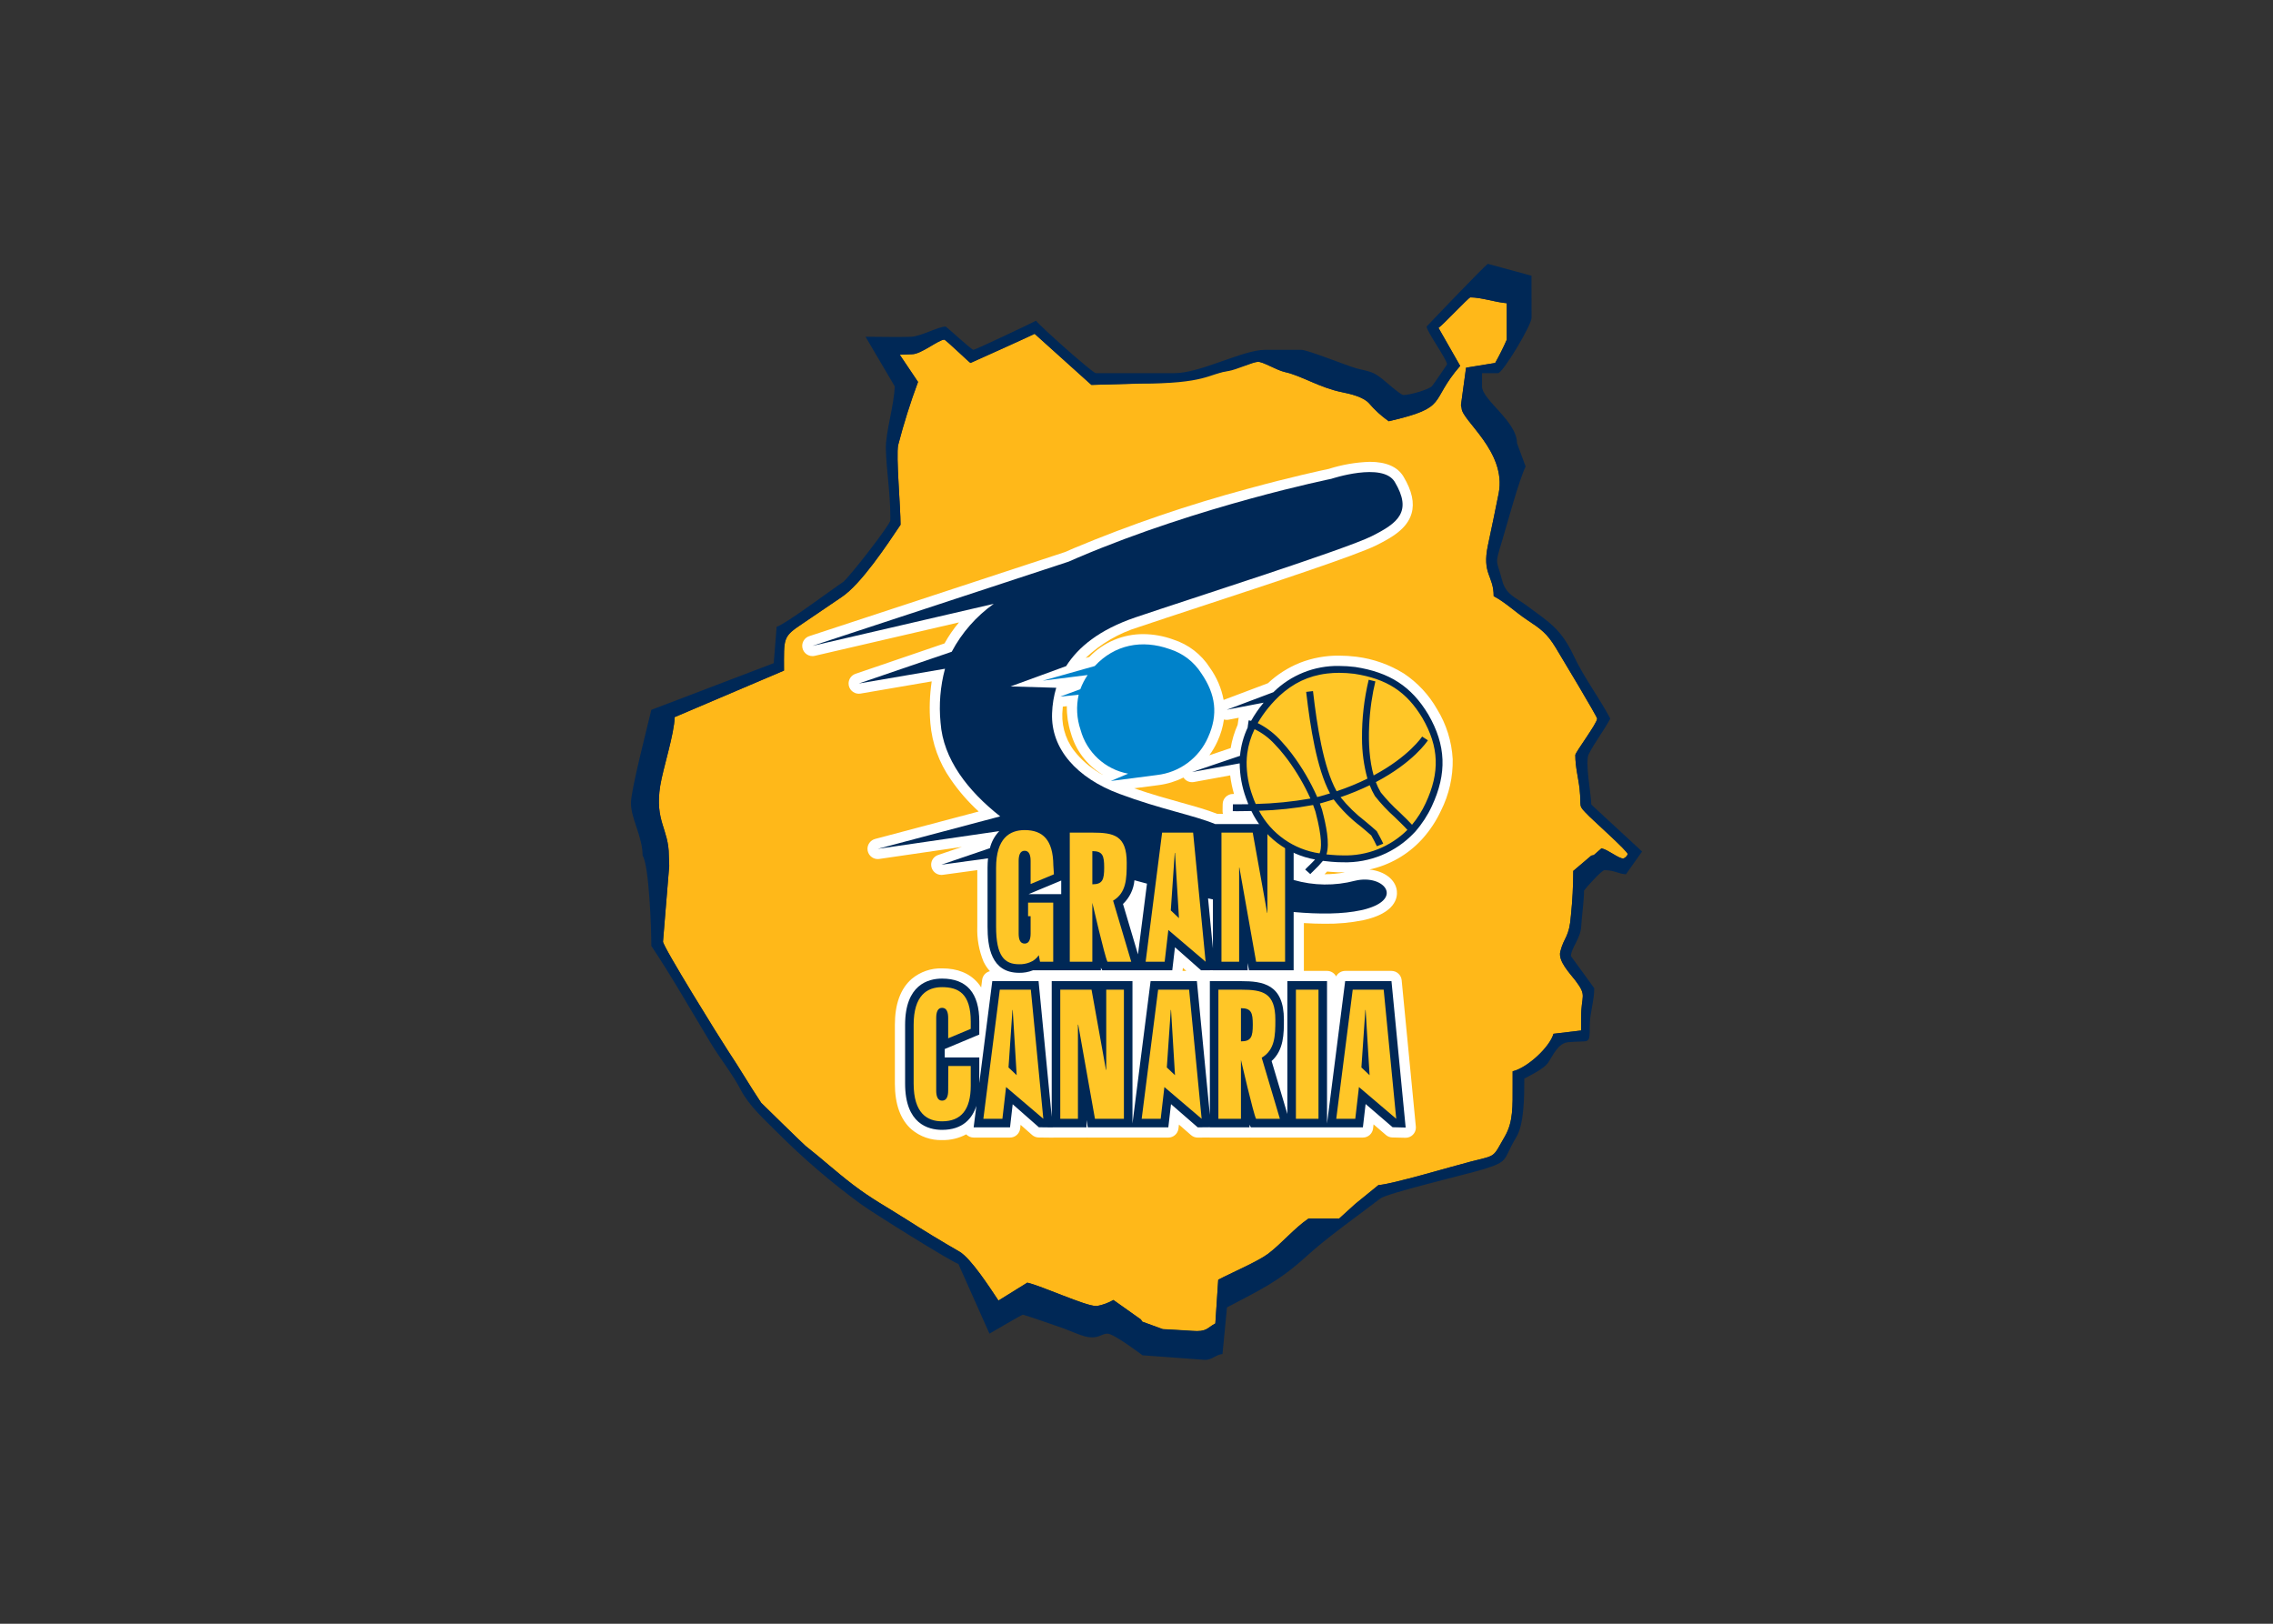 <svg clip-rule="evenodd" fill-rule="evenodd" stroke-linejoin="round" stroke-miterlimit="2" viewBox="0 0 560 400" xmlns="http://www.w3.org/2000/svg"><rect x="0" y="0" width="560" height="400" fill="#333333" stroke="none"/><g transform="matrix(1.096 0 0 1.096 155.446 65)"><g><path d="m215.475 124.239c-2.862-2.871-1.717-1.66-2.239-6.283-.265-2.401-.955-4.81-.955-7.558 0-.611 4.91-7.109 4.91-8.188 0-.441-8.293-14.272-9.301-15.921-2.003-3.285-3.355-4.218-6.484-6.291-2.571-1.704-4.802-3.896-7.474-5.308 0-4.696-2.671-4.874-1.29-11.447.808-3.855 1.637-7.67 2.417-11.67 1.824-9.399-8.332-16.379-8.332-19.142l-.151-.673 1.148-8.42 6.541-1.062c.959-1.702 1.832-3.45 2.614-5.24v-8.191c-2.657-.221-5.693-1.31-8.189-1.31-.383 0-6.09 6.132-7.163 6.855l4.874 8.541c-7.166 8.247-2.299 9.246-16.053 12.448-1.65-1.161-3.147-2.527-4.455-4.064-1.298-1.399-4.048-2.066-6.047-2.465-5.032-1.009-9.13-3.718-12.835-4.529-1.923-.425-4.96-2.368-6.104-2.301-1.187.072-4.849 1.595-6.726 1.987-5.597 1.171-7.217 1.805-14.097 2.714l-5.014.149-.082.046v-.053l-11.483.345-12.759-11.482c-1.016.534-14.39 6.55-14.419 6.55-.153 0-5.582-5.24-5.893-5.24-1.255 0-5.214 3.274-7.21 3.274l-2.8.113 4.109 6.113c-1.732 4.655-3.224 9.397-4.47 14.205-.49 2.5.54 13.903.54 17.9-3.053 4.558-8.872 13.34-13.231 16.247-3.104 2.071-5.718 3.92-8.787 5.963-4.498 3.004-4.187 3.142-4.18 10.565l-24.578 10.464c-.086 3.816-2.621 11.519-3.247 15.431-1.273 8.002 1.938 9.677 1.938 15.694l.086 2.299-1.398 17.026c-.093 1.028 12.967 22.063 14.547 24.438 2.668 4.003 4.86 7.806 7.524 11.804.032.049 9.552 9.356 9.97 9.683 3.619 2.827 6.788 5.763 10.636 8.696 4.301 3.277 7.345 4.841 11.911 7.749 4.034 2.569 7.839 4.903 12.023 7.302 2.621 1.506 6.927 8.22 8.797 11.014l6.49-4.026c3.333.776 13.024 5.241 15.399 5.241h.328c1.274-.247 2.499-.701 3.627-1.343l6.162 4.389.257.456 4.506 1.699.189.039c2.6.14 4.449.233 6.559.401 3.394.266 3.29-.68 5.235-1.71l.651-9.828c2.807-1.486 8.972-4.133 11.211-5.829 3.05-2.309 5.954-5.82 9.101-7.93l6.844.025 3.641-3.301 5.242-4.259c2.496 0 17.166-4.37 20.898-5.307 5.694-1.425 4.71-.801 7.492-5.61 1.899-3.285 1.749-6.747 1.749-11.687v-2.949c3.282-.765 8.347-5.432 9.183-8.433l6.212-.74v-2.949c0-5.057 1.419-4.711-1.255-8.243-1.237-1.631-3.984-4.382-3.419-6.568.873-3.398 2.006-3.085 2.385-8.116.343-3.32.517-6.654.522-9.991l4.059-3.442.561-.12 1.732-1.52c1.627.377 3.772 2.294 4.917 2.294.449-.175.805-.532.979-.982 0-.641-7.567-7.402-8.596-8.438" fill="#ffb819"/><path d="m215.882 121.538c-.057-2.562-1.477-9.576-.565-11.374 1.345-2.638 3.376-5.216 4.828-7.954-2.446-4.627-5.94-9.296-8.089-13.862-2.993-6.351-5.461-7.649-10.718-11.557-2.467-1.826-4.677-2.45-5.499-5.642-1.27-4.914-1.71-3.249-.069-8.705 1.256-4.166 3.759-13.551 5.343-16.899l-1.939-5.252c0-4.916-7.863-9.698-7.863-12.775v-2.95h3.608c1.055 0 7.531-10.76 7.531-12.448l-.014-9.451-9.809-2.669c-1.001.67-13.761 14.069-13.761 14.087 0 1.122 4.585 7.394 4.585 8.517 0 .003-3.043 4.506-3.348 4.843-.721.819-4.974 2.037-6.479 2.037-.583 0-3.927-2.975-4.645-3.545-2.185-1.737-2.686-1.652-5.768-2.421-1.989-.497-11.015-4.19-12.524-4.19h-8.185c-4.949 0-14.465 5.24-20.312 5.24h-17.687c-.694 0-12.674-10.658-13.432-11.791-1.226.647-13.671 6.551-14.086 6.551s-6.108-5.241-6.226-5.241c-1.67 0-5.593 2.233-7.846 2.309-3.289.111-6.848-.016-10.177-.012l6.555 11.135c-.086 4.144-2.081 10.343-1.985 14.085.118 4.884 1.005 9.793 1.005 15.398v.654c0 .935-9.459 13.092-10.675 13.895-2.564 1.695-12.998 9.518-14.883 10.019l-.654 8.178-27.514 10.494c-.877 3.767-4.585 17.973-4.585 20.968 0 3.5 2.621 7.536 2.621 11.795 1.452 2.171 1.964 16.358 1.964 20.309 4.499 6.716 9.025 14.678 13.303 21.754 2.198 3.639 4.881 6.923 6.787 10.573 1.899 3.642 5.357 6.715 8.167 9.527 5.855 5.88 12.163 11.291 18.864 16.185 2.16 1.627 20.33 12.988 21.893 13.423l6.987 15.678c.898-.473 7.209-4.258 7.538-4.258.233 0 8.397 2.792 9.302 3.143 1.355.533 3.465 1.427 4.524 1.701 3.086.813 3.693-.586 5.174-.586 1.445 0 7.864 4.864 7.864 4.864l14.085 1.033c1.566 0 2.419-1.183 3.902-1.312l1.008-10.482c7.675-4.058 11.623-5.812 17.931-11.55 4.792-4.359 11.282-8.88 16.55-12.938 1.534-1.187 19.278-5.397 22.972-6.509 6.244-1.877 4.488-2.207 7.546-7.198 1.784-2.915 1.834-8.933 1.834-13.236 1.438-.763 4.431-2.231 5.314-3.528 1.199-1.763 2.25-4.412 4.527-4.647 5.018-.511 4.829.895 4.885-3.96.036-2.72.998-5.317.998-8.176-.483-.715-5.243-7.178-5.243-7.206 0-1.735 2.125-3.928 2.297-6.55.193-2.892.65-5.886.65-8.193.436-.648 3.98-4.586 4.585-4.586 2.303 0 3.068.827 4.835.923l3.626-5.121zm7.21 12.121c-1.145 0-3.29-1.917-4.918-2.294l-1.731 1.52-.561.12-4.059 3.442c-.005 3.337-.179 6.671-.522 9.991-.379 5.031-1.512 4.718-2.385 8.116-.565 2.186 2.182 4.937 3.419 6.568 2.674 3.532 1.255 3.186 1.255 8.243v2.949l-6.212.74c-.836 3.001-5.901 7.668-9.183 8.433v2.949c0 4.94.15 8.402-1.749 11.687-2.782 4.809-1.798 4.185-7.492 5.61-3.732.937-18.402 5.307-20.898 5.307l-5.242 4.259-3.602 3.276h-6.883c-3.147 2.11-6.051 5.621-9.101 7.93-2.239 1.696-8.404 4.343-11.211 5.829l-.651 9.828c-1.945 1.03-1.845 1.91-5.246 1.638-.905-.071-6.548-.377-6.548-.377l-4.591-1.654-.336-.504-6.187-4.377c-1.128.642-2.353 1.096-3.627 1.343h-.328c-2.375 0-12.066-4.465-15.399-5.241l-6.49 4.026c-1.871-2.794-6.176-9.508-8.797-11.014-4.184-2.399-7.989-4.733-12.023-7.302-4.567-2.908-7.61-4.472-11.911-7.749-3.849-2.933-7.017-5.869-10.636-8.696-.418-.327-9.938-9.634-9.97-9.683-2.664-3.998-4.856-7.801-7.524-11.804-1.58-2.375-14.64-23.41-14.547-24.438l1.398-17.026-.086-2.299c0-6.017-3.211-7.692-1.938-15.694.626-3.912 3.161-11.615 3.247-15.431l24.578-10.464c-.007-7.423-.318-7.561 4.18-10.565 3.069-2.043 5.683-3.892 8.787-5.963 4.359-2.907 10.178-11.689 13.231-16.247 0-3.997-1.03-15.4-.54-17.9 1.246-4.808 2.738-9.55 4.47-14.205l-4.109-6.113 2.8-.113c1.996 0 5.955-3.274 7.21-3.274.311 0 5.74 5.24 5.893 5.24.029 0 13.403-6.016 14.419-6.55l12.759 11.482 10.925-.297c14.855.043 15.409-2.173 19.751-2.8 1.894-.273 5.539-2.019 6.726-2.091 1.144-.067 4.18 1.876 6.104 2.301 3.705.811 7.803 3.52 12.835 4.529 1.999.399 4.749 1.066 6.047 2.465 1.308 1.537 2.805 2.903 4.455 4.064 13.754-3.202 8.887-4.201 16.053-12.448l-4.874-8.541c1.073-.723 6.78-6.855 7.163-6.855 2.496 0 5.532 1.089 8.189 1.31v8.191c-.782 1.79-1.655 3.538-2.614 5.24l-6.541 1.062-1.148 8.42.151.673c0 2.763 10.156 9.743 8.332 19.142-.78 3.998-1.609 7.815-2.417 11.67-1.381 6.573 1.29 6.751 1.29 11.447 2.672 1.412 4.903 3.604 7.474 5.308 3.129 2.073 4.481 3.006 6.484 6.291 1.008 1.649 9.301 15.48 9.301 15.921 0 1.079-4.91 7.577-4.91 8.188 0 2.748.69 5.157.955 7.558.522 4.623-.623 3.412 2.239 6.283 1.029 1.036 8.596 7.797 8.596 8.438-.174.45-.53.807-.98.982" fill="#002856"/></g><g><path d="m184.721 111.308c-.219-3.968-1.424-7.819-3.505-11.205-.004-.011-.01-.02-.018-.028-1.826-3.209-4.377-5.947-7.449-7.996-3.228-2.002-6.849-3.287-10.617-3.766-.025-.003-.047-.006-.076-.01-1.29-.161-2.589-.242-3.89-.245-3.022-.027-6.022.527-8.836 1.63-2.644 1.075-5.069 2.626-7.152 4.577l-9.949 3.748c-.49-2.62-1.552-5.1-3.111-7.262v-.008c-1.917-2.99-4.82-5.219-8.204-6.3l-.021-.01c-2.152-.784-4.422-1.193-6.712-1.21-4.578-.018-8.969 1.838-12.148 5.132l-.819.23c3.386-3.216 7.476-5.597 11.944-6.954 3.276-1.11 8.039-2.677 13.553-4.491 15.731-5.174 35.31-11.614 39.837-13.876 3.462-1.73 6.92-3.703 7.925-7.149.693-2.377.104-5.086-1.806-8.284-1.323-2.212-3.88-3.334-7.603-3.334-3.133.103-6.237.641-9.222 1.596-1.044.215-8.214 1.734-18.192 4.466-13.302 3.572-26.35 8.029-39.057 13.34-.64.273-1.302.561-2.024.878l-57.485 18.903c-.942.309-1.584 1.194-1.584 2.185 0 1.262 1.038 2.299 2.3 2.299.174 0 .348-.019.517-.059l32.425-7.518c-1.239 1.461-2.328 3.044-3.251 4.723l-20.012 6.836c-.929.317-1.558 1.195-1.558 2.177 0 1.261 1.037 2.298 2.298 2.298.131 0 .262-.011.39-.033l15.996-2.742c-.467 3.118-.567 6.279-.3 9.419.386 4.524 1.962 8.866 4.566 12.585 1.814 2.649 3.928 5.079 6.301 7.241l-23.287 6.172c-1.006.265-1.713 1.182-1.713 2.223 0 1.261 1.037 2.298 2.298 2.298.112 0 .224-.008.334-.024l18.585-2.707-5.35 1.819c-.929.317-1.557 1.196-1.557 2.177 0 1.262 1.038 2.3 2.3 2.3.103 0 .206-.007.309-.021l7.766-1.059v12.683c-.106 2.692.37 5.377 1.395 7.869.375.786.86 1.515 1.441 2.164-.928.222-1.627.999-1.748 1.946l-.218 1.701c-.234-.374-.497-.728-.787-1.06-1.849-2.136-4.545-3.22-8.004-3.22-2.487-.07-4.917.774-6.826 2.37-2.511 2.181-3.78 5.655-3.78 10.326v13.203c0 4.674 1.269 8.147 3.78 10.33 1.91 1.595 4.339 2.437 6.827 2.367 1.889.041 3.759-.403 5.428-1.29.436.459 1.041.72 1.674.722h8.175c1.161-.001 2.148-.882 2.281-2.035l.093-.828 2.589 2.28c.416.363.947.565 1.499.57l3.118.034h.028c.109 0 .218-.007.326-.021h7.256c.046 0 .096-.004.146-.004.047 0 .097.004.14.004h18.109c1.162.002 2.151-.88 2.281-2.035l.104-.883 2.714 2.36c.418.365.955.566 1.51.565h.018l2.452-.023c.085.012.169.017.254.016h8.915c.047 0 .1-.004.151-.004.05 0 .103.004.153.004h25.183c1.163.002 2.155-.879 2.289-2.035l.107-.933 2.786 2.392c.4.347.91.543 1.44.555l2.94.069c.018 0 .036.001.054.001 1.26 0 2.296-1.037 2.296-2.296 0-.075-.004-.15-.011-.224l-3.186-32.909c-.115-1.171-1.111-2.076-2.289-2.078h-10.41c-.854.003-1.639.48-2.035 1.237-.395-.76-1.184-1.239-2.041-1.237h-5.215c.004-.049.008-.096.008-.143v-10.61c1.659.103 3.227.154 4.702.154 2.896.041 5.789-.225 8.629-.793 7.31-1.595 7.732-5.132 7.574-6.576-.275-2.564-2.814-4.488-6.19-4.815 4.515-.981 8.621-3.327 11.758-6.719.064-.066.19-.201.336-.372 1.632-1.858 2.989-3.941 4.03-6.183 1.797-3.583 2.694-7.55 2.615-11.557m-87.76-10.198c.021-.539.064-1.067.118-1.59l.905-.094c-.03 2.022.267 4.035.879 5.961 1.086 3.951 3.657 7.333 7.174 9.435-.007.008-.013.017-.018.026-2.153-1.188-4.086-2.737-5.715-4.578-2.252-2.508-3.45-5.791-3.343-9.16m27.11 57.13.772.682h-.851zm2.467-41.771 8.161-1.493c.174 1.414.462 2.811.862 4.178-.133-.001-.2-.003-.2-.003-.015 0-.029 0-.044 0-1.248 0-2.28 1.014-2.302 2.262l-.026 1.543c-.003.224.027.448.09.664h-1.291c-2.328-.919-5.038-1.676-8.153-2.544-3.137-.876-6.609-1.845-10.528-3.201l5.12-.66c.015-.001.029-.003.043-.007l.229-.028c.05-.005.099-.013.147-.023 1.932-.249 3.809-.822 5.55-1.697.506.775 1.431 1.174 2.342 1.009m29.366 20.729c.197-.192.39-.398.587-.61.265.027.526.048.791.069 1.077.095 2.158.134 3.24.116-1.524.278-3.069.42-4.618.425m-24.084-29.818c.733-1.576 1.231-3.251 1.48-4.971.349.103.717.12 1.073.049l2.25-.432c-.018.071-.032.145-.046.22l-.194 1.351c-.747 1.673-1.275 3.435-1.573 5.242l-4.792 1.622c.693-.959 1.292-1.983 1.788-3.057.006-.007.011-.016.014-.025" fill="#fff" fill-rule="nonzero"/><path d="m91.955 156.858h2.968v-13.28h-5.654v3.048h.572v3.873c0 1.182-.272 2.284-1.341 2.284-1.102 0-1.345-1.102-1.345-2.284v-16.302c0-1.18.276-2.282 1.345-2.282s1.341 1.102 1.341 2.282v5.195l5.239-2.182-.132-2.036c-.061-5.703-2.357-7.905-6.448-7.905-3.362 0-6.419 1.833-6.419 8.478v13.205c0 6.64 1.863 8.474 5.192 8.474.795.021 1.587-.116 2.328-.403.849-.308 1.578-.88 2.078-1.632z" fill="#005c82" fill-rule="nonzero"/><path d="m103.716 156.858v-13.247s2.785 12.065 3.397 13.247h5.347l-4.077-13.726c2.975-1.769 3.064-4.898 3.064-8.528 0-6.113-2.871-6.765-7.699-6.765h-5.103v29.019zm0-24.861c2.328 0 2.661 1.02 2.661 3.707 0 2.733-.369 3.752-2.661 3.752z" fill="#005c82" fill-rule="nonzero"/><path d="m121.353 145.325.887-12.92h.064l.887 14.655z" fill="#005c82" fill-rule="nonzero"/><path d="m132.743 156.858h3.973v-21.154h.06l3.755 21.154h6.516v-29.019h-3.973v18.018h-.061l-3.244-18.018h-7.026z" fill="#005c82" fill-rule="nonzero"/><path d="m96.506 192.158h3.974v-21.152h.064l3.759 21.152h6.511v-29.017h-3.973v18.016h-.064l-3.24-18.016h-7.031z" fill="#005c82" fill-rule="nonzero"/><path d="m137.123 192.158v-13.244s2.786 12.062 3.394 13.244h5.357l-4.084-13.726c2.979-1.767 3.068-4.899 3.068-8.526 0-6.113-2.871-6.765-7.702-6.765h-5.103v29.017zm0-24.858c2.325 0 2.661 1.018 2.661 3.706 0 2.731-.365 3.751-2.661 3.751z" fill="#005c82" fill-rule="nonzero"/><path d="m164.201 180.625.887-12.92h.064l.887 14.653z" fill="#005c82" fill-rule="nonzero"/><path d="m120.462 180.625.888-12.92h.06l.887 14.653zm-1.955-17.484-3.698 29.017h4.277l.826-7.13 8.207 7.13h.168l-2.814-29.017z" fill="#005c82" fill-rule="nonzero"/><path d="m84.874 180.625.886-12.92h.061l.887 14.653z" fill="#005c82" fill-rule="nonzero"/><path d="m71.342 180.29-.032 5.511c0 1.182-.275 2.282-1.373 2.282-1.041 0-1.316-1.1-1.316-2.282v-16.301c0-1.182.275-2.282 1.316-2.282 1.098 0 1.373 1.1 1.373 2.282v4.573l5.074-2.126v-1.633c0-6.277-2.75-7.742-6.447-7.742-3.362 0-6.39 1.834-6.39 8.476v13.203c0 6.644 3.028 8.477 6.39 8.477 4.28 0 6.447-2.606 6.447-8.027v-4.411z" fill="#005c82" fill-rule="nonzero"/><path d="m149.479 163.141h5.074v29.017h-5.074z" fill="#005c82"/><g fill-rule="nonzero"><path d="m170.96 161.221h-10.41l-4.077 32.019v-32.019h-8.918v29.863l-3.541-11.907c2.765-2.47 2.765-6.202 2.765-9.271 0-8.015-4.753-8.685-9.623-8.685h-7.024v30.055l-2.914-30.055h-10.407l-4.073 32.005v-32.005h-18.152v30.497l-2.957-30.497h-10.403l-2.921 22.914v-5.767h-7.764v-1.89l7.764-3.252v-2.912c0-6.412-2.814-9.665-8.369-9.665-3.103 0-8.306 1.352-8.306 10.399v13.203c0 9.05 5.203 10.398 8.306 10.398 4.678 0 6.802-2.573 7.714-5.399l-.611 4.831h8.175l.597-5.189 5.89 5.176 3.114.036v-.023h7.589v-1.63l.286 1.63h18.109l.601-5.213 6.008 5.22 2.724-.026v.019h8.915v-.586l.304.586h25.183l.611-5.238 6.065 5.216 2.936.071z" fill="#002856"/><path d="m128.227 92.054c-1.649-2.601-4.168-4.535-7.107-5.456-6.261-2.232-12.401-1.004-16.86 3.801l-11.683 3.291 10.087-1.275c-.679.99-1.232 2.06-1.648 3.186l-4.531 1.67 4.159-.428c-.585 2.617-.439 5.346.422 7.886 1.368 5.063 5.538 8.908 10.696 9.861l-3.908 1.645 10.109-1.304.011-.003.232-.029v-.004c5.069-.561 9.468-3.794 11.518-8.463 2.314-5.121 1.743-9.649-1.497-14.378" fill="#0082ca"/><path d="m166.522 61.205c5.95-2.972 9.151-5.532 5.174-12.194-2.717-4.541-14.264-.693-14.264-.693s-29.478 5.993-56.938 17.697c-.715.304-1.413.607-2.096.912l-57.599 18.938 40.753-9.45c-3.944 2.806-7.179 6.495-9.445 10.772l-20.887 7.135 19.378-3.319c-1.058 3.94-1.397 8.039-1.001 12.1.576 8.196 6.115 15.35 13.41 21.083l-27.532 7.3 27.314-3.982c-1.023 1.071-1.747 2.391-2.099 3.829l-10.907 3.716 10.485-1.43c-.065.658-.107 1.364-.107 2.128v13.205c0 4.463.74 10.396 7.112 10.396 1.036.022 2.065-.161 3.029-.539.027-.009.053-.019.079-.031h15.259v-.583l.301.583h15.745l.604-5.176 5.868 5.181 2.661-.014v.009h7.814v-1.63l.296 1.63h10.038v-13.093c5.758.514 11.036.494 15.141-.4 10.056-2.196 5.292-8.222-1.337-6.631-4.533 1.187-9.302 1.127-13.804-.172v-12.563h-17.626c-4.957-2.046-12.155-3.286-21.585-6.807-9.441-3.522-15.391-10.047-15.091-18.087.065-1.947.379-3.877.937-5.744l-10.263-.301 12.491-4.565c2.7-4.264 7.473-8.206 15.587-10.96 12.449-4.226 47.154-15.273 53.105-18.25m-35.703 81.643v11.014l-1.088-11.246c.362.076.727.155 1.088.232m-17.637-4.304c.908.247 1.845.504 2.818.761l-2.024 15.895-3.369-11.325c1.481-1.402 2.398-3.3 2.575-5.331m-16.46.064v3.05h-7.321z" fill="#002856"/><path d="m91.955 156.858h2.968v-13.28h-5.654v3.048h.572v3.873c0 1.182-.272 2.284-1.341 2.284-1.102 0-1.345-1.102-1.345-2.284v-16.302c0-1.18.276-2.282 1.345-2.282s1.341 1.102 1.341 2.282v5.195l5.239-2.182-.132-2.036c-.061-5.703-2.357-7.905-6.448-7.905-3.362 0-6.419 1.833-6.419 8.478v13.205c0 6.64 1.863 8.474 5.192 8.474.795.021 1.587-.116 2.328-.403.849-.308 1.578-.88 2.078-1.632z" fill="#ffc627"/><path d="m103.716 156.858v-13.247s2.785 12.065 3.397 13.247h5.347l-4.077-13.726c2.975-1.769 3.064-4.898 3.064-8.528 0-6.113-2.871-6.765-7.699-6.765h-5.103v29.019zm0-24.861c2.328 0 2.661 1.02 2.661 3.707 0 2.733-.369 3.752-2.661 3.752z" fill="#ffc627"/><path d="m121.353 145.325.887-12.92h.064l.887 14.655zm-1.952-17.486-3.702 29.019h4.277l.826-7.133 8.379 7.133-2.811-29.019z" fill="#ffc627"/><path d="m132.743 156.858h3.973v-21.154h.06l3.755 21.154h6.516v-29.019h-3.973v18.018h-.061l-3.244-18.018h-7.026z" fill="#ffc627"/><path d="m96.506 192.158h3.974v-21.152h.064l3.759 21.152h6.511v-29.017h-3.973v18.016h-.064l-3.24-18.016h-7.031z" fill="#ffc627"/><path d="m137.123 192.158v-13.244s2.786 12.062 3.394 13.244h5.357l-4.084-13.726c2.979-1.767 3.068-4.899 3.068-8.526 0-6.113-2.871-6.765-7.702-6.765h-5.103v29.017zm0-24.858c2.325 0 2.661 1.018 2.661 3.706 0 2.731-.365 3.751-2.661 3.751z" fill="#ffc627"/><path d="m164.201 180.625.887-12.92h.064l.887 14.653zm-1.952-17.484-3.701 29.017h4.277l.825-7.13 8.379 7.13-2.818-29.017z" fill="#ffc627"/><path d="m120.462 180.625.888-12.92h.06l.887 14.653zm7.825 11.533-2.814-29.017h-6.966l-3.698 29.017h4.277l.826-7.13" fill="#ffc627"/><path d="m84.874 180.625.886-12.92h.061l.887 14.653zm-1.956-17.484-3.698 29.017h4.28l.826-7.13 8.372 7.13-2.807-29.017z" fill="#ffc627"/><path d="m71.342 180.29-.032 5.511c0 1.182-.275 2.282-1.373 2.282-1.041 0-1.316-1.1-1.316-2.282v-16.301c0-1.182.275-2.282 1.316-2.282 1.098 0 1.373 1.1 1.373 2.282v4.573l5.074-2.126v-1.633c0-6.277-2.75-7.742-6.447-7.742-3.362 0-6.39 1.834-6.39 8.476v13.203c0 6.644 3.028 8.477 6.39 8.477 4.28 0 6.447-2.606 6.447-8.027v-4.411z" fill="#ffc627"/></g><path d="m149.479 163.141h5.074v29.017h-5.074z" fill="#ffc627"/><path d="m178.566 101.654c3.952 6.811 4.052 12.876.758 19.91-4.13 8.801-12.14 12.894-21.789 12.032-9-.641-15.58-5.173-18.545-13.786-2.692-7.709-1.473-14.212 3.708-20.569 5.315-6.5 11.694-8.904 19.99-7.891 7.399 1.136 12.138 4.068 15.878 10.304" fill="#ffc627" fill-rule="nonzero"/><path d="m179.231 101.276c-3.776-6.288-8.693-9.481-16.449-10.669-1.2-.15-2.407-.226-3.616-.229-5.508-.099-10.829 2.029-14.751 5.898l-10.478 3.947 8.289-1.595c-.036.05-.079.097-.124.148-1.012 1.229-1.914 2.544-2.697 3.93-.182-.042-.369-.078-.551-.104l-.225 1.527c.015 0 .028.006.043.006-.963 2.027-1.56 4.209-1.763 6.444l-10.786 3.649 10.715-1.959c.028 2.666.509 5.308 1.423 7.813.157.468.336.922.518 1.368-2.063.043-3.426.024-3.465.024l-.025 1.541c.085.001.483.008 1.123.008.737 0 1.788-.008 3.054-.041 2.731 5.725 8.069 9.79 14.315 10.9-.441.483-.93.966-1.391 1.413-.197.192-.39.381-.569.56l-.258.285 1.155 1.028.208-.239c.172-.168.354-.347.54-.53.741-.689 1.435-1.429 2.078-2.212.625.086 1.266.153 1.92.202.855.074 1.716.115 2.553.115 6.055.187 11.908-2.234 16.06-6.645 4.153-4.41.114-.122.258-.287 1.495-1.701 2.738-3.607 3.69-5.661 3.451-7.372 3.211-13.732-.794-20.635m-39.511 18.301c-.892-2.431-1.341-5.003-1.327-7.593.013-.653.061-1.306.143-1.955.255-1.891.81-3.729 1.645-5.444 1.703.824 3.233 1.965 4.51 3.362.766.791 1.491 1.622 2.17 2.489.282.354.558.713.837 1.092 1.977 2.701 3.668 5.599 5.046 8.649-4.065.717-8.179 1.126-12.305 1.224-.262-.587-.505-1.194-.719-1.824m15.08 12.925c-5.805-.836-10.873-4.398-13.625-9.577 4.084-.117 8.152-.55 12.169-1.294.197.516.376 1.014.526 1.489l.068.276c1.47 5.591 1.309 8.051.862 9.106m5.217.456c-.787 0-1.602-.036-2.428-.111-.418-.03-.833-.072-1.245-.116.795-2.52-.114-6.68-.915-9.729l-.075-.304c-.14-.439-.308-.914-.493-1.411.185-.049.371-.096.554-.148.879-.241 1.731-.496 2.553-.757 1.739 2.287 3.782 4.327 6.072 6.063.834.696 1.627 1.355 2.382 2.038.34.609 1.065 1.956 1.255 2.418l1.427-.58c-.268-.665-1.28-2.491-1.395-2.698l-.061-.114-.096-.085c-.808-.736-1.684-1.461-2.525-2.165-2.049-1.567-3.903-3.375-5.521-5.385 2.238-.765 4.428-1.664 6.558-2.692.318.844.711 1.658 1.173 2.433 1.345 1.709 2.837 3.298 4.459 4.748.987.955 2.261 2.191 2.84 2.859-3.846 3.822-9.1 5.897-14.519 5.736m18.606-11.702c-.802 1.731-1.826 3.349-3.046 4.815-.569-.644-1.467-1.52-2.808-2.817-1.517-1.369-2.924-2.854-4.209-4.443-.443-.739-.816-1.518-1.115-2.327 8.41-4.419 11.529-9.129 11.701-9.399l-1.299-.836c-.039.064-2.968 4.496-10.896 8.734-1.881-6.607-.958-15.737.387-21.135l-1.502-.37c-1.032 4.309-1.536 8.726-1.503 13.156-.003 3.062.407 6.111 1.22 9.064-2.24 1.101-4.552 2.049-6.92 2.839-.011-.019-.025-.038-.036-.056-2.975-5.368-4.412-15.019-5.228-22.001-.021-.15-.032-.304-.053-.454l-1.534.18c.021.187.046.376.067.568.827 7.017 2.271 16.64 5.293 22.248-.697.218-1.398.427-2.135.63-.243.065-.49.13-.74.192-1.526-3.446-3.44-6.707-5.704-9.719-.73-.961-1.488-1.877-2.267-2.72-1.511-1.734-3.347-3.156-5.403-4.186.707-1.219 1.512-2.379 2.407-3.467.46-.571.94-1.1 1.419-1.606 1.372-1.465 2.946-2.727 4.674-3.748 1.699-.979 3.547-1.675 5.471-2.058.533-.108 1.077-.195 1.631-.26.886-.105 1.778-.158 2.671-.157 1.138.002 2.275.073 3.405.213 7.331 1.123 11.772 4.002 15.326 9.927 3.773 6.494 3.988 12.234.726 19.193" fill="#002856" fill-rule="nonzero"/></g></g></svg>